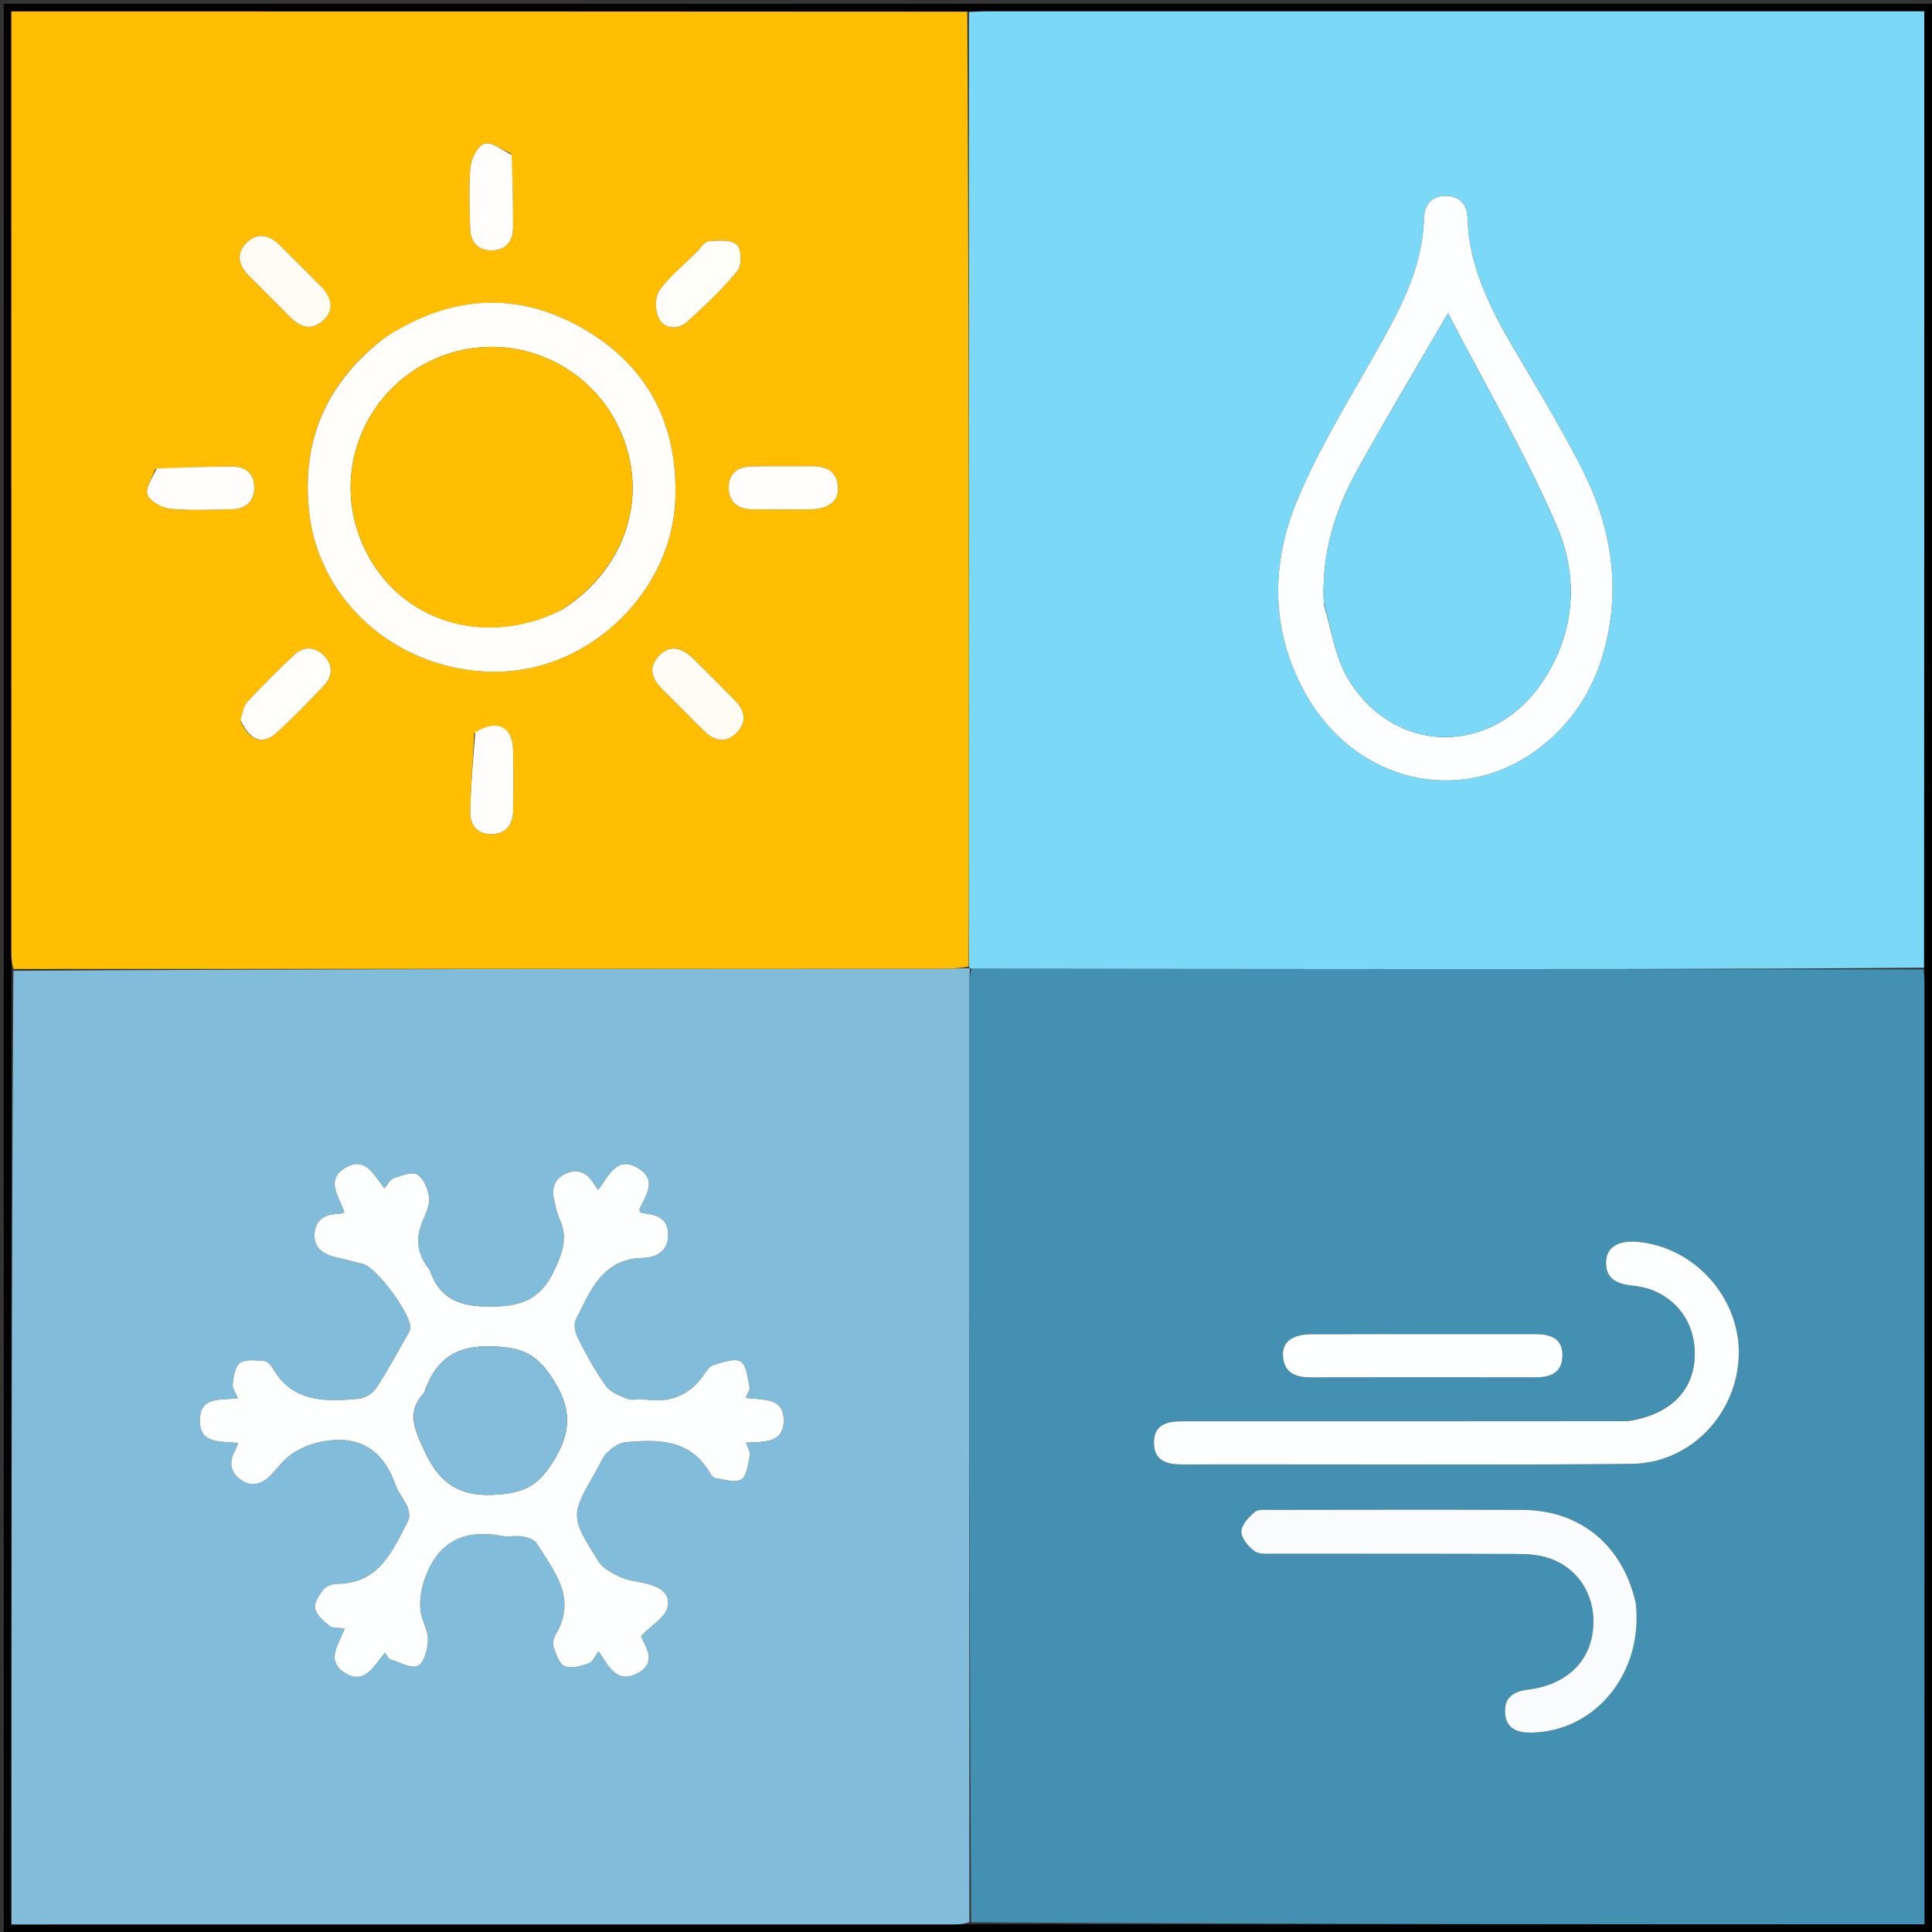 <svg version="1.1" id="Layer_1" xmlns="http://www.w3.org/2000/svg" xmlns:xlink="http://www.w3.org/1999/xlink" x="0px" y="0px"
	 width="100%" viewBox="0 0 512 512" enable-background="new 0 0 512 512" xml:space="preserve">
<rect x="0" y="0" width="512" height="512" fill="#333333" stroke="none"/>
<path fill="#000000" opacity="1" stroke="none" 
	d="
M1,192 
	C1,128 1,64.5 1,1 
	C171.667,1 342.333,1 513,1 
	C513,171.667 513,342.333 513,513 
	C342.333,513 171.667,513 1,513 
	C1,406.167 1,299.333 1,192 
M255.888,3.034 
	C171.688,3.034 87.487,3.034 2.999,3.034 
	C2.999,4.891 2.999,6.2 2.999,7.51 
	C2.999,89.28 2.999,171.051 3.006,252.821 
	C3.006,254.15 3.108,255.479 3.021,257.761 
	C3.021,341.772 3.021,425.783 3.021,510 
	C4.831,510 5.982,510 7.132,510 
	C89.059,510 170.985,510 252.911,509.992 
	C254.239,509.992 255.567,509.874 257.835,509.964 
	C341.833,509.964 425.832,509.964 509.999,509.964 
	C509.999,507.998 509.999,506.836 509.999,505.674 
	C509.999,423.91 510,342.147 509.991,260.384 
	C509.991,259.223 509.868,258.062 509.955,255.988 
	C509.955,171.773 509.955,87.558 509.955,3.001 
	C508.03,3.001 506.566,3.001 505.101,3.001 
	C423.659,3.001 342.217,3 260.775,3.008 
	C259.446,3.008 258.118,3.112 255.888,3.034 
z"/>
<path fill="#4390B3" opacity="1" stroke="none" 
	d="
M509.803,256.901 
	C509.868,258.062 509.991,259.223 509.991,260.384 
	C510,342.147 509.999,423.91 509.999,505.674 
	C509.999,506.836 509.999,507.998 509.999,509.964 
	C425.832,509.964 341.833,509.964 257.354,509.431 
	C256.87,426.476 256.866,344.053 256.87,261.631 
	C256.871,259.968 256.966,258.304 257.478,256.689 
	C290.423,256.76 322.905,256.787 355.387,256.807 
	C406.859,256.84 458.331,256.87 509.803,256.901 
M430.907,376.646 
	C391.751,376.655 352.596,376.672 313.441,376.656 
	C309.392,376.655 305.779,377.4 305.805,382.356 
	C305.831,387.226 309.331,388.122 313.434,388.1 
	C324.93,388.038 336.427,388.087 347.924,388.08 
	C376.082,388.063 404.242,388.232 432.398,387.941 
	C447.872,387.781 460.29,374.855 460.792,359.273 
	C461.283,344.047 449.039,330.334 433.847,329.094 
	C428.884,328.689 425.837,330.492 425.64,334.193 
	C425.399,338.719 428.285,340.208 432.23,340.644 
	C434.032,340.843 435.878,341.156 437.567,341.784 
	C445.461,344.717 449.896,352.153 449.042,360.773 
	C448.2,369.277 441.926,375.032 430.907,376.646 
M433.378,424.332 
	C430.031,409.397 418.732,400.183 403.393,400.128 
	C381.237,400.049 359.081,400.099 336.925,400.125 
	C335.443,400.126 333.52,399.865 332.578,400.653 
	C330.961,402.005 328.991,404.078 328.969,405.87 
	C328.948,407.643 330.828,409.898 332.487,411.083 
	C333.771,412.001 336,411.748 337.809,411.751 
	C359.132,411.788 380.455,411.741 401.778,411.819 
	C404.573,411.829 407.501,411.979 410.135,412.805 
	C418.355,415.381 423.042,423.047 422.169,431.835 
	C421.312,440.478 414.988,446.507 405.053,447.749 
	C401.147,448.237 398.602,449.78 398.865,453.937 
	C399.135,458.201 402.102,459.227 405.904,459.163 
	C422.843,458.875 435.585,443.268 433.378,424.332 
M384.5,353.569 
	C372.171,353.57 359.842,353.534 347.513,353.591 
	C342.385,353.614 339.699,355.7 340.003,359.453 
	C340.366,363.931 343.425,365.027 347.386,365.019 
	C367.212,364.977 387.039,364.982 406.865,365.014 
	C410.848,365.021 413.98,363.841 414.067,359.327 
	C414.156,354.707 410.935,353.567 406.993,353.572 
	C399.829,353.581 392.664,353.571 384.5,353.569 
z"/>
<path fill="#81BCDA" opacity="1" stroke="none" 
	d="
M257.016,256.641 
	C256.966,258.304 256.871,259.968 256.87,261.631 
	C256.866,344.053 256.87,426.476 256.884,509.355 
	C255.567,509.874 254.239,509.992 252.911,509.992 
	C170.985,510 89.059,510 7.132,510 
	C5.982,510 4.831,510 3.021,510 
	C3.021,425.783 3.021,341.772 3.55,257.264 
	C85.951,256.754 167.823,256.742 249.696,256.72 
	C252.024,256.72 254.352,256.624 256.77,256.562 
	C256.859,256.552 257.016,256.641 257.016,256.641 
M113.529,335.978 
	C110.323,332.124 110.091,327.982 112.054,323.461 
	C112.908,321.494 113.952,319.236 113.704,317.262 
	C113.431,315.09 112.258,312.273 110.567,311.269 
	C109.148,310.426 106.355,311.584 104.303,312.26 
	C103.398,312.558 102.822,313.855 101.894,314.934 
	C99.077,311.581 96.977,306.343 91.651,309.405 
	C85.966,312.673 90.004,317.231 91.276,321.313 
	C90.592,321.49 90.131,321.716 89.673,321.712 
	C86.175,321.679 83.686,323.252 83.359,326.759 
	C83.005,330.563 85.542,332.401 89.019,333.177 
	C91.455,333.721 93.87,334.363 96.29,334.98 
	C99.774,335.867 109.067,348.394 108.73,351.862 
	C108.654,352.646 108.179,353.424 107.771,354.137 
	C105.123,358.763 102.619,363.488 99.668,367.914 
	C98.743,369.303 96.649,370.556 94.987,370.704 
	C86.249,371.48 77.543,371.749 72.261,362.587 
	C71.79,361.769 70.836,360.746 70.043,360.688 
	C67.874,360.531 65.202,360.132 63.624,361.179 
	C62.286,362.067 61.914,364.801 61.664,366.787 
	C61.524,367.897 62.504,369.148 63.051,370.517 
	C58.754,371.247 53.096,369.738 52.982,376.273 
	C52.864,383.042 58.678,381.747 63.12,382.435 
	C62.768,383.29 62.584,383.9 62.282,384.445 
	C60.676,387.339 60.98,390.056 63.611,392.013 
	C66.435,394.114 69.26,393.461 71.672,390.999 
	C73.538,389.095 75.135,386.815 77.287,385.337 
	C79.446,383.855 82.057,382.754 84.624,382.191 
	C94.702,379.98 101.475,383.838 104.896,393.674 
	C105.595,395.684 107.167,397.379 107.995,399.361 
	C108.444,400.438 108.648,402.061 108.153,403.019 
	C104.057,410.941 100.57,419.626 89.412,419.736 
	C88.171,419.748 86.513,420.261 85.798,421.147 
	C84.633,422.592 83.213,424.705 83.508,426.224 
	C83.849,427.979 85.75,429.624 87.327,430.869 
	C88.202,431.561 89.797,431.34 91.349,431.573 
	C89.901,435.647 86.152,439.991 91.346,443.285 
	C96.777,446.729 99.067,441.278 102.013,438.008 
	C102.678,438.825 102.992,439.611 103.501,439.767 
	C105.97,440.528 109.157,442.337 110.81,441.433 
	C112.505,440.506 113.361,436.879 113.402,434.414 
	C113.443,431.874 111.663,429.348 111.413,426.746 
	C111.178,424.308 111.533,421.662 112.269,419.309 
	C115.464,409.09 122.417,405.005 133.001,407.032 
	C134.77,407.37 136.697,406.863 138.477,407.173 
	C139.813,407.405 141.58,407.975 142.213,408.985 
	C146.819,416.337 152.972,423.445 147.35,433.046 
	C146.792,433.999 146.362,435.466 146.692,436.408 
	C147.359,438.314 148.199,440.949 149.686,441.573 
	C151.423,442.302 154.022,441.485 156.056,440.785 
	C157.074,440.435 157.668,438.854 158.631,437.597 
	C161.186,441.247 163.232,446.263 168.674,443.567 
	C174.918,440.473 170.362,435.657 169.888,433.558 
	C172.941,430.467 176.16,428.682 176.822,426.211 
	C177.98,421.889 174.268,420.317 170.585,419.496 
	C168.473,419.026 166.223,418.814 164.31,417.906 
	C162.21,416.908 159.773,415.655 158.611,413.805 
	C151.022,401.718 151.121,401.655 158.28,389.251 
	C159.113,387.809 159.703,386.108 160.859,385.002 
	C162.155,383.762 163.902,382.403 165.566,382.238 
	C174.328,381.371 182.952,381.321 188.196,390.413 
	C188.514,390.964 189.103,391.661 189.641,391.732 
	C191.956,392.041 194.908,393.071 196.457,392.055 
	C197.973,391.06 198.244,387.937 198.702,385.675 
	C198.888,384.758 198.124,383.649 197.691,382.317 
	C202.338,382.012 207.727,382.591 207.684,376.381 
	C207.641,370.148 202.02,371.125 197.63,370.449 
	C198.048,369.304 198.798,368.316 198.622,367.535 
	C198.088,365.151 197.847,361.751 196.266,360.815 
	C194.615,359.837 191.488,361.069 189.116,361.728 
	C188.143,361.998 187.301,363.195 186.664,364.148 
	C182.828,369.893 177.484,371.884 170.782,370.863 
	C169.316,370.64 167.628,371.24 166.325,370.733 
	C164.224,369.918 161.743,368.942 160.518,367.244 
	C157.707,363.346 155.411,359.046 153.218,354.749 
	C152.481,353.305 151.94,350.998 152.585,349.736 
	C156.455,342.161 159.487,333.624 170.366,333.357 
	C174.04,333.267 177.285,331.432 177.052,326.864 
	C176.826,322.412 173.413,321.862 169.973,321.44 
	C169.777,321.416 169.635,320.955 169.406,320.602 
	C170.996,316.956 174.292,312.813 169.243,309.663 
	C163.362,305.993 161.35,311.801 158.477,315.343 
	C157.927,314.528 157.551,313.991 157.196,313.44 
	C155.417,310.682 152.978,309.641 149.926,311.029 
	C146.869,312.419 146.113,315.005 146.889,318.124 
	C147.291,319.738 147.55,321.436 148.248,322.921 
	C150.524,327.759 149.186,331.749 146.993,336.488 
	C143.368,344.322 138.228,346.293 129.872,346.285 
	C121.769,346.277 116.525,344.345 113.529,335.978 
z"/>
<path fill="#7BD8F7" opacity="1" stroke="none" 
	d="
M509.879,256.444 
	C458.331,256.87 406.859,256.84 355.387,256.807 
	C322.905,256.787 290.423,256.76 257.478,256.689 
	C257.016,256.641 256.859,256.552 256.772,256.126 
	C256.698,246.218 256.719,236.736 256.722,227.254 
	C256.747,152.558 256.767,77.863 256.789,3.167 
	C258.118,3.112 259.446,3.008 260.775,3.008 
	C342.217,3 423.659,3.001 505.101,3.001 
	C506.566,3.001 508.03,3.001 509.955,3.001 
	C509.955,87.558 509.955,171.773 509.879,256.444 
M397.862,86.59 
	C393.026,77.566 389.154,68.267 388.907,57.788 
	C388.828,54.399 386.993,52.063 383.36,51.931 
	C379.392,51.786 377.457,54.33 377.367,57.86 
	C377.025,71.246 370.807,82.381 364.473,93.609 
	C357.289,106.343 349.502,118.891 343.887,132.318 
	C336.742,149.406 336.606,167.1 346.015,183.885 
	C359.109,207.243 386.915,213.896 407.467,198.584 
	C416.311,191.994 422.122,183.177 425.044,172.572 
	C429.604,156.026 427.096,140.007 419.61,125.018 
	C413.152,112.088 405.384,99.811 397.862,86.59 
z"/>
<path fill="#FFBE01" opacity="1" stroke="none" 
	d="
M256.339,3.1 
	C256.767,77.863 256.747,152.558 256.722,227.254 
	C256.719,236.736 256.698,246.218 256.682,256.137 
	C254.352,256.624 252.024,256.72 249.696,256.72 
	C167.823,256.742 85.951,256.754 3.62,256.788 
	C3.108,255.479 3.006,254.15 3.006,252.821 
	C2.999,171.051 2.999,89.28 2.999,7.51 
	C2.999,6.2 2.999,4.891 2.999,3.034 
	C87.487,3.034 171.688,3.034 256.339,3.1 
M102.01,89.48 
	C86.643,101.087 79.856,116.445 81.916,135.627 
	C84.568,160.328 106.899,178.881 132.858,177.996 
	C156.932,177.174 178.008,156.454 178.958,132.461 
	C179.745,112.577 171.726,96.972 154.511,87.061 
	C137.094,77.033 119.509,78.233 102.01,89.48 
M84.881,75.671 
	C81.365,72.163 77.842,68.663 74.335,65.147 
	C71.484,62.288 68.228,61.33 65.223,64.443 
	C62.428,67.339 63.327,70.489 66.042,73.193 
	C69.561,76.697 73.103,80.179 76.563,83.741 
	C79.151,86.405 82.098,87.842 85.288,85.248 
	C88.663,82.503 88.134,79.239 84.881,75.671 
M183.763,174.568 
	C180.948,171.748 177.758,170.548 174.666,173.768 
	C171.335,177.236 173.111,180.369 176.044,183.214 
	C179.617,186.679 183.06,190.276 186.619,193.756 
	C189.402,196.477 192.513,197.03 195.354,194.054 
	C198.019,191.262 197.349,188.261 194.826,185.661 
	C191.359,182.091 187.798,178.611 183.763,174.568 
M41.152,124.327 
	C40.361,126.636 38.421,129.39 39.095,131.131 
	C39.794,132.933 42.946,134.618 45.17,134.83 
	C50.61,135.349 56.136,135.086 61.623,134.947 
	C65.117,134.859 67.314,132.88 67.378,129.351 
	C67.442,125.81 65.342,123.666 61.806,123.648 
	C55.168,123.615 48.529,123.875 41.152,124.327 
M213.242,135.004 
	C213.74,135.003 214.239,135.019 214.737,135 
	C219.798,134.807 222.363,132.768 222.06,128.958 
	C221.694,124.363 218.469,123.512 214.62,123.545 
	C209.473,123.589 204.324,123.506 199.178,123.597 
	C195.48,123.662 193.023,125.542 193.104,129.35 
	C193.184,133.108 195.655,134.94 199.351,134.985 
	C203.668,135.038 207.986,135.002 213.242,135.004 
M125.702,194.356 
	C125.321,201.266 124.784,208.172 124.621,215.087 
	C124.535,218.749 126.561,221.185 130.46,221.036 
	C134.315,220.888 135.969,218.378 135.992,214.705 
	C136.024,209.38 136.111,204.052 135.973,198.731 
	C135.812,192.517 131.825,190.535 125.702,194.356 
M135.406,40.678 
	C133.049,39.699 130.39,37.57 128.428,38.088 
	C126.719,38.538 124.916,41.891 124.703,44.11 
	C124.18,49.545 124.46,55.068 124.596,60.552 
	C124.682,64.014 126.527,66.316 130.116,66.354 
	C133.921,66.395 135.936,64.092 135.96,60.366 
	C136.002,54.055 135.842,47.742 135.406,40.678 
M183.983,67.41 
	C180.811,70.601 177.156,73.465 174.674,77.124 
	C173.48,78.884 173.602,82.667 174.73,84.599 
	C176.303,87.295 179.784,87.402 182.183,85.214 
	C186.857,80.953 191.512,76.585 195.495,71.706 
	C196.662,70.277 196.479,65.883 195.228,64.807 
	C193.633,63.435 190.29,63.697 187.776,63.964 
	C186.595,64.089 185.591,65.873 183.983,67.41 
M63.792,191.273 
	C66.305,196.412 69.647,197.532 73.401,194.104 
	C77.698,190.181 81.76,185.988 85.773,181.77 
	C88.176,179.244 88.313,176.262 85.852,173.736 
	C83.386,171.206 80.4,171.238 77.847,173.652 
	C73.617,177.653 69.48,181.763 65.518,186.027 
	C64.497,187.125 64.278,188.969 63.792,191.273 
z"/>
<path fill="#FDFEFE" opacity="1" stroke="none" 
	d="
M431.347,376.624 
	C441.926,375.032 448.2,369.277 449.042,360.773 
	C449.896,352.153 445.461,344.717 437.567,341.784 
	C435.878,341.156 434.032,340.843 432.23,340.644 
	C428.285,340.208 425.399,338.719 425.64,334.193 
	C425.837,330.492 428.884,328.689 433.847,329.094 
	C449.039,330.334 461.283,344.047 460.792,359.273 
	C460.29,374.855 447.872,387.781 432.398,387.941 
	C404.242,388.232 376.082,388.063 347.924,388.08 
	C336.427,388.087 324.93,388.038 313.434,388.1 
	C309.331,388.122 305.831,387.226 305.805,382.356 
	C305.779,377.4 309.392,376.655 313.441,376.656 
	C352.596,376.672 391.751,376.655 431.347,376.624 
z"/>
<path fill="#F9FBFC" opacity="1" stroke="none" 
	d="
M433.479,424.751 
	C435.585,443.268 422.843,458.875 405.904,459.163 
	C402.102,459.227 399.135,458.201 398.865,453.937 
	C398.602,449.78 401.147,448.237 405.053,447.749 
	C414.988,446.507 421.312,440.478 422.169,431.835 
	C423.042,423.047 418.355,415.381 410.135,412.805 
	C407.501,411.979 404.573,411.829 401.778,411.819 
	C380.455,411.741 359.132,411.788 337.809,411.751 
	C336,411.748 333.771,412.001 332.487,411.083 
	C330.828,409.898 328.948,407.643 328.969,405.87 
	C328.991,404.078 330.961,402.005 332.578,400.653 
	C333.52,399.865 335.443,400.126 336.925,400.125 
	C359.081,400.099 381.237,400.049 403.393,400.128 
	C418.732,400.183 430.031,409.397 433.479,424.751 
z"/>
<path fill="#FEFFFF" opacity="1" stroke="none" 
	d="
M385,353.569 
	C392.664,353.571 399.829,353.581 406.993,353.572 
	C410.935,353.567 414.156,354.707 414.067,359.327 
	C413.98,363.841 410.848,365.021 406.865,365.014 
	C387.039,364.982 367.212,364.977 347.386,365.019 
	C343.425,365.027 340.366,363.931 340.003,359.453 
	C339.699,355.7 342.385,353.614 347.513,353.591 
	C359.842,353.534 372.171,353.57 385,353.569 
z"/>
<path fill="#FDFEFE" opacity="1" stroke="none" 
	d="
M113.713,336.295 
	C116.525,344.345 121.769,346.277 129.872,346.285 
	C138.228,346.293 143.368,344.322 146.993,336.488 
	C149.186,331.749 150.524,327.759 148.248,322.921 
	C147.55,321.436 147.291,319.738 146.889,318.124 
	C146.113,315.005 146.869,312.419 149.926,311.029 
	C152.978,309.641 155.417,310.682 157.196,313.44 
	C157.551,313.991 157.927,314.528 158.477,315.343 
	C161.35,311.801 163.362,305.993 169.243,309.663 
	C174.292,312.813 170.996,316.956 169.406,320.602 
	C169.635,320.955 169.777,321.416 169.973,321.44 
	C173.413,321.862 176.826,322.412 177.052,326.864 
	C177.285,331.432 174.04,333.267 170.366,333.357 
	C159.487,333.624 156.455,342.161 152.585,349.736 
	C151.94,350.998 152.481,353.305 153.218,354.749 
	C155.411,359.046 157.707,363.346 160.518,367.244 
	C161.743,368.942 164.224,369.918 166.325,370.733 
	C167.628,371.24 169.316,370.64 170.782,370.863 
	C177.484,371.884 182.828,369.893 186.664,364.148 
	C187.301,363.195 188.143,361.998 189.116,361.728 
	C191.488,361.069 194.615,359.837 196.266,360.815 
	C197.847,361.751 198.088,365.151 198.622,367.535 
	C198.798,368.316 198.048,369.304 197.63,370.449 
	C202.02,371.125 207.641,370.148 207.684,376.381 
	C207.727,382.591 202.338,382.012 197.691,382.317 
	C198.124,383.649 198.888,384.758 198.702,385.675 
	C198.244,387.937 197.973,391.06 196.457,392.055 
	C194.908,393.071 191.956,392.041 189.641,391.732 
	C189.103,391.661 188.514,390.964 188.196,390.413 
	C182.952,381.321 174.328,381.371 165.566,382.238 
	C163.902,382.403 162.155,383.762 160.859,385.002 
	C159.703,386.108 159.113,387.809 158.28,389.251 
	C151.121,401.655 151.022,401.718 158.611,413.805 
	C159.773,415.655 162.21,416.908 164.31,417.906 
	C166.223,418.814 168.473,419.026 170.585,419.496 
	C174.268,420.317 177.98,421.889 176.822,426.211 
	C176.16,428.682 172.941,430.467 169.888,433.558 
	C170.362,435.657 174.918,440.473 168.674,443.567 
	C163.232,446.263 161.186,441.247 158.631,437.597 
	C157.668,438.854 157.074,440.435 156.056,440.785 
	C154.022,441.485 151.423,442.302 149.686,441.573 
	C148.199,440.949 147.359,438.314 146.692,436.408 
	C146.362,435.466 146.792,433.999 147.35,433.046 
	C152.972,423.445 146.819,416.337 142.213,408.985 
	C141.58,407.975 139.813,407.405 138.477,407.173 
	C136.697,406.863 134.77,407.37 133.001,407.032 
	C122.417,405.005 115.464,409.09 112.269,419.309 
	C111.533,421.662 111.178,424.308 111.413,426.746 
	C111.663,429.348 113.443,431.874 113.402,434.414 
	C113.361,436.879 112.505,440.506 110.81,441.433 
	C109.157,442.337 105.97,440.528 103.501,439.767 
	C102.992,439.611 102.678,438.825 102.013,438.008 
	C99.067,441.278 96.777,446.729 91.346,443.285 
	C86.152,439.991 89.901,435.647 91.349,431.573 
	C89.797,431.34 88.202,431.561 87.327,430.869 
	C85.75,429.624 83.849,427.979 83.508,426.224 
	C83.213,424.705 84.633,422.592 85.798,421.147 
	C86.513,420.261 88.171,419.748 89.412,419.736 
	C100.57,419.626 104.057,410.941 108.153,403.019 
	C108.648,402.061 108.444,400.438 107.995,399.361 
	C107.167,397.379 105.595,395.684 104.896,393.674 
	C101.475,383.838 94.702,379.98 84.624,382.191 
	C82.057,382.754 79.446,383.855 77.287,385.337 
	C75.135,386.815 73.538,389.095 71.672,390.999 
	C69.26,393.461 66.435,394.114 63.611,392.013 
	C60.98,390.056 60.676,387.339 62.282,384.445 
	C62.584,383.9 62.768,383.29 63.12,382.435 
	C58.678,381.747 52.864,383.042 52.982,376.273 
	C53.096,369.738 58.754,371.247 63.051,370.517 
	C62.504,369.148 61.524,367.897 61.664,366.787 
	C61.914,364.801 62.286,362.067 63.624,361.179 
	C65.202,360.132 67.874,360.531 70.043,360.688 
	C70.836,360.746 71.79,361.769 72.261,362.587 
	C77.543,371.749 86.249,371.48 94.987,370.704 
	C96.649,370.556 98.743,369.303 99.668,367.914 
	C102.619,363.488 105.123,358.763 107.771,354.137 
	C108.179,353.424 108.654,352.646 108.73,351.862 
	C109.067,348.394 99.774,335.867 96.29,334.98 
	C93.87,334.363 91.455,333.721 89.019,333.177 
	C85.542,332.401 83.005,330.563 83.359,326.759 
	C83.686,323.252 86.175,321.679 89.673,321.712 
	C90.131,321.716 90.592,321.49 91.276,321.313 
	C90.004,317.231 85.966,312.673 91.651,309.405 
	C96.977,306.343 99.077,311.581 101.894,314.934 
	C102.822,313.855 103.398,312.558 104.303,312.26 
	C106.355,311.584 109.148,310.426 110.567,311.269 
	C112.258,312.273 113.431,315.09 113.704,317.262 
	C113.952,319.236 112.908,321.494 112.054,323.461 
	C110.091,327.982 110.323,332.124 113.713,336.295 
M112.473,368.998 
	C107.564,374.271 109.899,378.889 112.545,384.614 
	C116.69,393.584 122.305,396.879 132.201,396.046 
	C138.625,395.505 142.213,393.909 145.963,388.298 
	C151.645,379.797 151.771,373.194 145.99,364.679 
	C142.233,359.144 138.741,357.366 132.254,356.896 
	C122.48,356.189 115.935,358.775 112.473,368.998 
z"/>
<path fill="#FCFEFF" opacity="1" stroke="none" 
	d="
M398.029,86.918 
	C405.384,99.811 413.152,112.088 419.61,125.018 
	C427.096,140.007 429.604,156.026 425.044,172.572 
	C422.122,183.177 416.311,191.994 407.467,198.584 
	C386.915,213.896 359.109,207.243 346.015,183.885 
	C336.606,167.1 336.742,149.406 343.887,132.318 
	C349.502,118.891 357.289,106.343 364.473,93.609 
	C370.807,82.381 377.025,71.246 377.367,57.86 
	C377.457,54.33 379.392,51.786 383.36,51.931 
	C386.993,52.063 388.828,54.399 388.907,57.788 
	C389.154,68.267 393.026,77.566 398.029,86.918 
M350.844,160.322 
	C352.849,166.767 353.733,173.87 357.06,179.539 
	C369.147,200.131 395.257,200.62 408.636,180.857 
	C417.488,167.78 418.452,153.003 412.5,139.255 
	C404.297,120.309 393.776,102.368 383.743,83.021 
	C375.085,97.933 367.022,111.283 359.509,124.935 
	C353.655,135.57 350.133,146.993 350.844,160.322 
z"/>
<path fill="#FFFEFA" opacity="1" stroke="none" 
	d="
M102.298,89.262 
	C119.509,78.233 137.094,77.033 154.511,87.061 
	C171.726,96.972 179.745,112.577 178.958,132.461 
	C178.008,156.454 156.932,177.174 132.858,177.996 
	C106.899,178.881 84.568,160.328 81.916,135.627 
	C79.856,116.445 86.643,101.087 102.298,89.262 
M148.931,161.57 
	C166.113,150.597 172.263,130.984 164.032,113.415 
	C156.133,96.555 136.938,88.071 119.243,93.62 
	C98.435,100.145 87.562,122.766 95.544,142.925 
	C103.838,163.871 127.343,172.344 148.931,161.57 
z"/>
<path fill="#FFFCF4" opacity="1" stroke="none" 
	d="
M85.131,75.927 
	C88.134,79.239 88.663,82.503 85.288,85.248 
	C82.098,87.842 79.151,86.405 76.563,83.741 
	C73.103,80.179 69.561,76.697 66.042,73.193 
	C63.327,70.489 62.428,67.339 65.223,64.443 
	C68.228,61.33 71.484,62.288 74.335,65.147 
	C77.842,68.663 81.365,72.163 85.131,75.927 
z"/>
<path fill="#FFFCF4" opacity="1" stroke="none" 
	d="
M184.02,174.83 
	C187.798,178.611 191.359,182.091 194.826,185.661 
	C197.349,188.261 198.019,191.262 195.354,194.054 
	C192.513,197.03 189.402,196.477 186.619,193.756 
	C183.06,190.276 179.617,186.679 176.044,183.214 
	C173.111,180.369 171.335,177.236 174.666,173.768 
	C177.758,170.548 180.948,171.748 184.02,174.83 
z"/>
<path fill="#FFFEFC" opacity="1" stroke="none" 
	d="
M41.521,124.17 
	C48.529,123.875 55.168,123.615 61.806,123.648 
	C65.342,123.666 67.442,125.81 67.378,129.351 
	C67.314,132.88 65.117,134.859 61.623,134.947 
	C56.136,135.086 50.61,135.349 45.17,134.83 
	C42.946,134.618 39.794,132.933 39.095,131.131 
	C38.421,129.39 40.361,126.636 41.521,124.17 
z"/>
<path fill="#FFFEFC" opacity="1" stroke="none" 
	d="
M212.773,135.004 
	C207.986,135.002 203.668,135.038 199.351,134.985 
	C195.655,134.94 193.184,133.108 193.104,129.35 
	C193.023,125.542 195.48,123.662 199.178,123.597 
	C204.324,123.506 209.473,123.589 214.62,123.545 
	C218.469,123.512 221.694,124.363 222.06,128.958 
	C222.363,132.768 219.798,134.807 214.737,135 
	C214.239,135.019 213.74,135.003 212.773,135.004 
z"/>
<path fill="#FFFEFC" opacity="1" stroke="none" 
	d="
M125.957,194.049 
	C131.825,190.535 135.812,192.517 135.973,198.731 
	C136.111,204.052 136.024,209.38 135.992,214.705 
	C135.969,218.378 134.315,220.888 130.46,221.036 
	C126.561,221.185 124.535,218.749 124.621,215.087 
	C124.784,208.172 125.321,201.266 125.957,194.049 
z"/>
<path fill="#FFFEFC" opacity="1" stroke="none" 
	d="
M135.586,41.054 
	C135.842,47.742 136.002,54.055 135.96,60.366 
	C135.936,64.092 133.921,66.395 130.116,66.354 
	C126.527,66.316 124.682,64.014 124.596,60.552 
	C124.46,55.068 124.18,49.545 124.703,44.11 
	C124.916,41.891 126.719,38.538 128.428,38.088 
	C130.39,37.57 133.049,39.699 135.586,41.054 
z"/>
<path fill="#FFFEF9" opacity="1" stroke="none" 
	d="
M184.244,67.157 
	C185.591,65.873 186.595,64.089 187.776,63.964 
	C190.29,63.697 193.633,63.435 195.228,64.807 
	C196.479,65.883 196.662,70.277 195.495,71.706 
	C191.512,76.585 186.857,80.953 182.183,85.214 
	C179.784,87.402 176.303,87.295 174.73,84.599 
	C173.602,82.667 173.48,78.884 174.674,77.124 
	C177.156,73.465 180.811,70.601 184.244,67.157 
z"/>
<path fill="#FFFEFA" opacity="1" stroke="none" 
	d="
M63.741,190.872 
	C64.278,188.969 64.497,187.125 65.518,186.027 
	C69.48,181.763 73.617,177.653 77.847,173.652 
	C80.4,171.238 83.386,171.206 85.852,173.736 
	C88.313,176.262 88.176,179.244 85.773,181.77 
	C81.76,185.988 77.698,190.181 73.401,194.104 
	C69.647,197.532 66.305,196.412 63.741,190.872 
z"/>
<path fill="#84BDDB" opacity="1" stroke="none" 
	d="
M112.662,368.679 
	C115.935,358.775 122.48,356.189 132.254,356.896 
	C138.741,357.366 142.233,359.144 145.99,364.679 
	C151.771,373.194 151.645,379.797 145.963,388.298 
	C142.213,393.909 138.625,395.505 132.201,396.046 
	C122.305,396.879 116.69,393.584 112.545,384.614 
	C109.899,378.889 107.564,374.271 112.662,368.679 
z"/>
<path fill="#7CD8F7" opacity="1" stroke="none" 
	d="
M350.828,159.848 
	C350.133,146.993 353.655,135.57 359.509,124.935 
	C367.022,111.283 375.085,97.933 383.743,83.021 
	C393.776,102.368 404.297,120.309 412.5,139.255 
	C418.452,153.003 417.488,167.78 408.636,180.857 
	C395.257,200.62 369.147,200.131 357.06,179.539 
	C353.733,173.87 352.849,166.767 350.828,159.848 
z"/>
<path fill="#FFBE02" opacity="1" stroke="none" 
	d="
M148.606,161.753 
	C127.343,172.344 103.838,163.871 95.544,142.925 
	C87.562,122.766 98.435,100.145 119.243,93.62 
	C136.938,88.071 156.133,96.555 164.032,113.415 
	C172.263,130.984 166.113,150.597 148.606,161.753 
z"/>
</svg>
